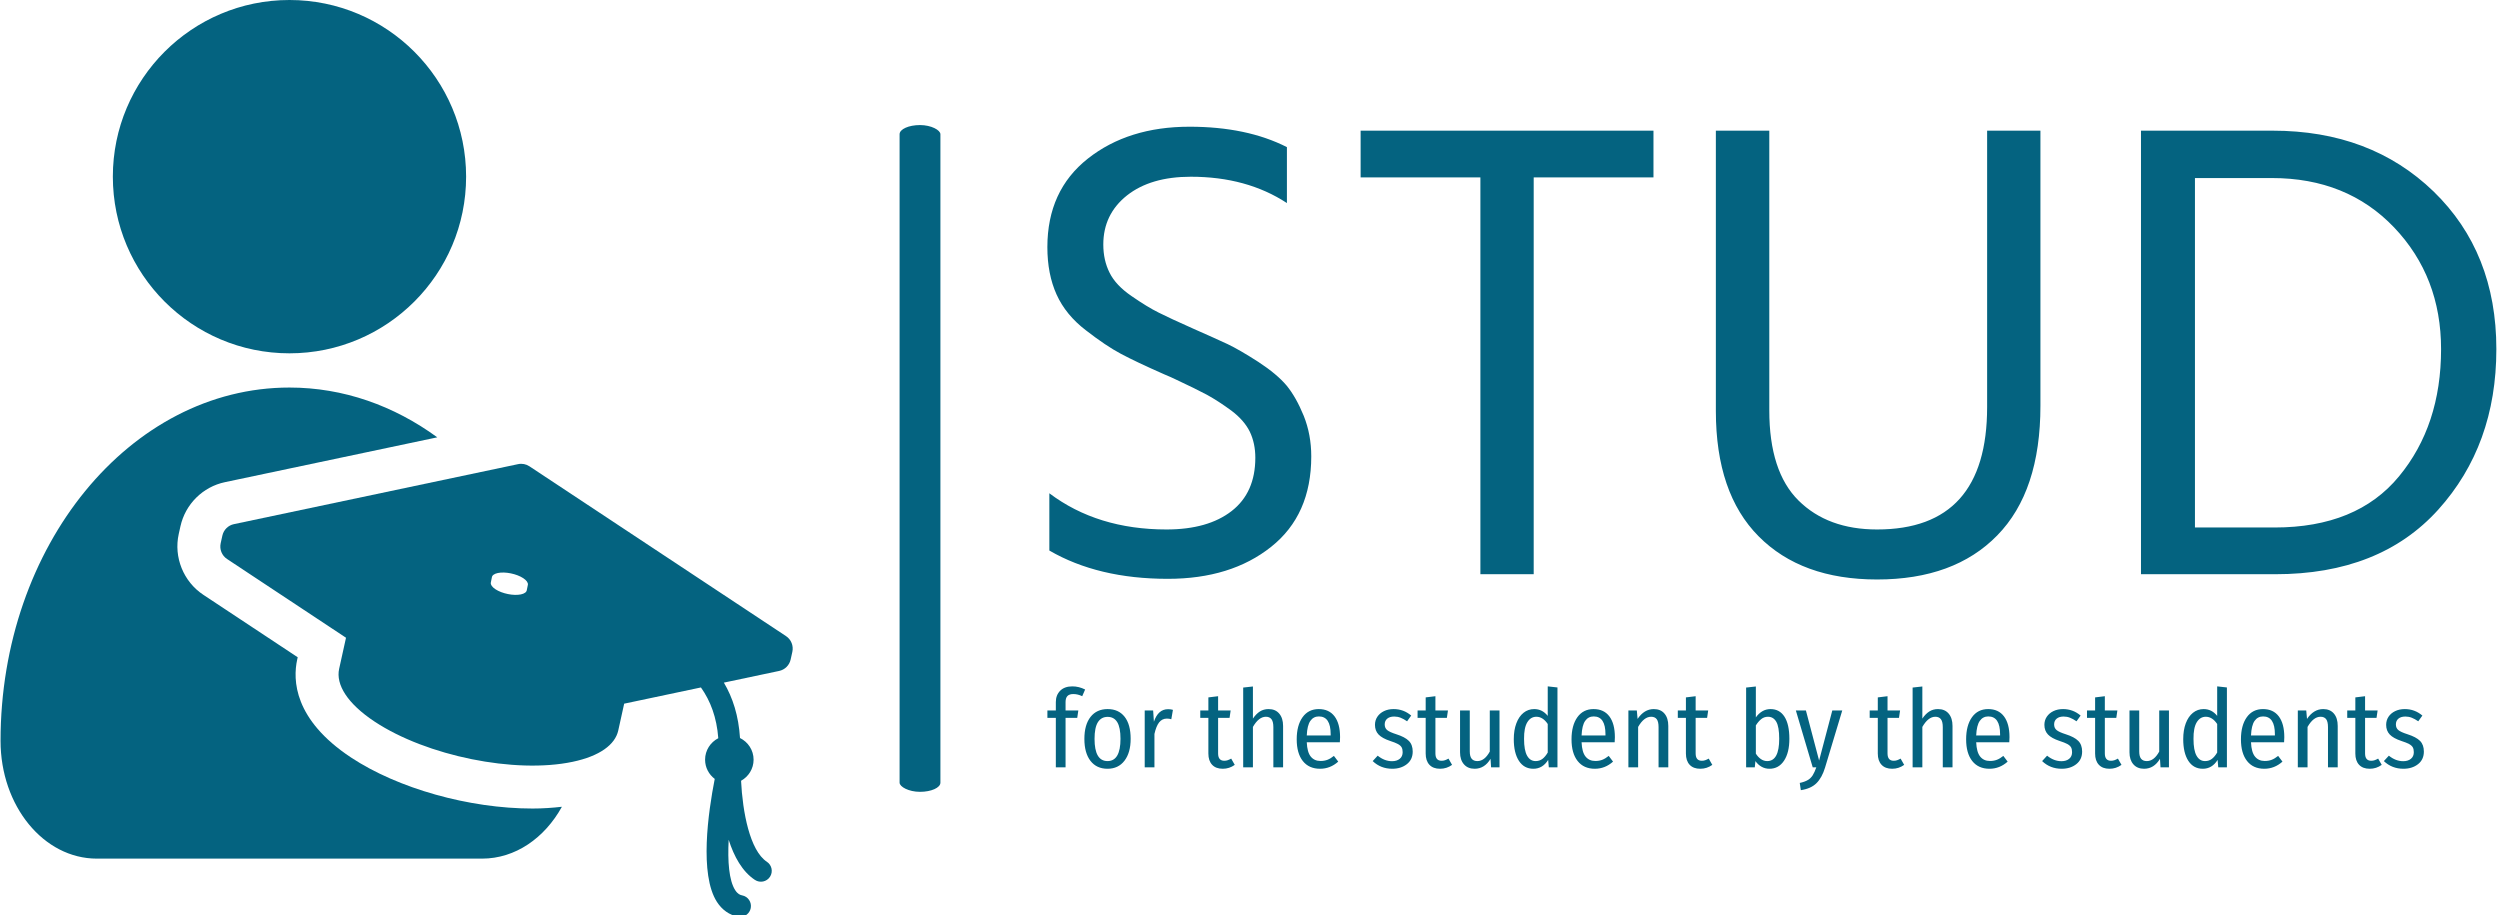 <svg xmlns="http://www.w3.org/2000/svg" version="1.1" xmlns:xlink="http://www.w3.org/1999/xlink" xmlns:svgjs="http://svgjs.dev/svgjs" width="2000" height="732" viewBox="0 0 2000 732"><g transform="matrix(1,0,0,1,-1.212,0.757)"><svg viewBox="0 0 396 145" data-background-color="#ffffff" preserveAspectRatio="xMidYMid meet" height="732" width="2000" xmlns="http://www.w3.org/2000/svg" xmlns:xlink="http://www.w3.org/1999/xlink"><g id="tight-bounds" transform="matrix(1,0,0,1,0.24,-0.15)"><svg viewBox="0 0 395.52 145.3" height="145.3" width="395.52"><g><svg viewBox="0 0 681.22 250.256" height="145.3" width="395.52"><g><rect width="11.144" height="181.988" x="245.382" y="34.134" fill="#046380" opacity="1" stroke-width="0" stroke="transparent" fill-opacity="1" class="rect-o-0" data-fill-palette-color="primary" rx="1%" id="o-0" data-palette-color="#61777f"></rect></g><g transform="matrix(1,0,0,1,285.7,34.587)"><svg viewBox="0 0 395.52 181.083" height="181.083" width="395.52"><g><svg viewBox="0 0 395.52 181.083" height="181.083" width="395.52"><g><svg viewBox="0 0 395.52 123.578" height="123.578" width="395.52"><g transform="matrix(1,0,0,1,0,0)"><svg width="395.52" viewBox="3.3 -34 110.09 34.4" height="123.578" data-palette-color="#61777f"><g class="undefined-text-0" data-fill-palette-color="primary" id="text-0"><path d="M23.35-8.95L23.35-8.95Q23.35-4.5 20.3-2.08 17.25 0.35 12.45 0.35L12.45 0.35Q7.15 0.35 3.45-1.8L3.45-1.8 3.45-6.15Q7.1-3.4 12.35-3.4L12.35-3.4Q15.5-3.4 17.3-4.8 19.1-6.2 19.1-8.85L19.1-8.85Q19.1-9.95 18.68-10.83 18.25-11.7 17.28-12.43 16.3-13.15 15.43-13.63 14.55-14.1 13.05-14.8L13.05-14.8Q12.75-14.95 12.15-15.2L12.15-15.2Q10-16.15 8.88-16.75 7.75-17.35 6.23-18.53 4.7-19.7 4-21.25 3.3-22.8 3.3-24.85L3.3-24.85Q3.3-29.15 6.38-31.58 9.45-34 14.1-34L14.1-34Q18.45-34 21.5-32.45L21.5-32.45 21.5-28.2Q18.45-30.2 14.2-30.2L14.2-30.2Q11.15-30.2 9.35-28.78 7.55-27.35 7.55-25.05L7.55-25.05Q7.55-23.85 8.03-22.9 8.5-21.95 9.7-21.13 10.9-20.3 11.75-19.88 12.6-19.45 14.4-18.65L14.4-18.65Q16.1-17.9 17-17.48 17.9-17.05 19.33-16.13 20.75-15.2 21.48-14.33 22.2-13.45 22.78-12.03 23.35-10.6 23.35-8.95ZM49.35-33.7L49.35-30.15 40.25-30.15 40.25 0 36.2 0 36.2-30.15 27.1-30.15 27.1-33.7 49.35-33.7ZM78.75-33.7L78.75-12.8Q78.75-6.3 75.47-2.95 72.2 0.4 66.34 0.4L66.34 0.4Q60.59 0.4 57.34-2.88 54.09-6.15 54.09-12.4L54.09-12.4 54.09-33.7 58.15-33.7 58.15-12.45Q58.15-7.8 60.37-5.6 62.59-3.4 66.34-3.4L66.34-3.4Q74.7-3.4 74.7-12.7L74.7-12.7 74.7-33.7 78.75-33.7ZM96.59 0L96.59 0 86.39 0 86.39-33.7 96.39-33.7Q103.84-33.7 108.62-29.08 113.39-24.45 113.39-17.1L113.39-17.1Q113.39-9.8 108.97-4.9 104.54 0 96.59 0ZM96.34-30.1L96.34-30.1 90.49-30.1 90.49-3.55 96.54-3.55Q102.79-3.55 105.99-7.43 109.19-11.3 109.19-17.1L109.19-17.1Q109.19-22.6 105.62-26.35 102.04-30.1 96.34-30.1Z" fill="#046380" data-fill-palette-color="primary"></path></g></svg></g></svg></g><g transform="matrix(1,0,0,1,0,152.751)"><svg viewBox="0 0 375.744 28.331" height="28.331" width="375.744"><g transform="matrix(1,0,0,1,0,0)"><svg width="375.744" viewBox="0.65 -37.45 636.52 48" height="28.331" data-palette-color="#61777f"><path d="M12.65-33.9Q10.8-33.9 9.93-33 9.05-32.1 9.05-30.2L9.05-30.2 9.05-26.3 14.95-26.3 14.45-22.9 9.05-22.9 9.05 0 4.55 0 4.55-22.9 0.65-22.9 0.65-26.3 4.55-26.3 4.55-30.15Q4.55-33.45 6.58-35.45 8.6-37.45 12.2-37.45L12.2-37.45Q15.2-37.45 18.1-36L18.1-36 16.75-32.9Q14.7-33.9 12.65-33.9L12.65-33.9ZM28.5-26.95Q33.55-26.95 36.35-23.4 39.15-19.85 39.15-13.2L39.15-13.2Q39.15-6.8 36.3-3.08 33.45 0.65 28.45 0.65L28.45 0.65Q23.4 0.65 20.57-3 17.75-6.65 17.75-13.15L17.75-13.15Q17.75-19.7 20.6-23.33 23.45-26.95 28.5-26.95L28.5-26.95ZM28.5-23.35Q25.55-23.35 24-20.88 22.45-18.4 22.45-13.15L22.45-13.15Q22.45-2.9 28.45-2.9L28.45-2.9Q34.45-2.9 34.45-13.2L34.45-13.2Q34.45-18.45 32.95-20.9 31.45-23.35 28.5-23.35L28.5-23.35ZM56.45-26.9Q57.75-26.9 58.7-26.6L58.7-26.6 57.95-22.25Q57-22.55 55.9-22.55L55.9-22.55Q53.7-22.55 52.32-20.8 50.95-19.05 50.15-15.45L50.15-15.45 50.15 0 45.65 0 45.65-26.3 49.55-26.3 49.9-21.1Q51.85-26.9 56.45-26.9L56.45-26.9ZM85.64-4.05L87.29-1.15Q84.79 0.65 81.74 0.65L81.74 0.65Q78.54 0.65 76.82-1.2 75.09-3.05 75.09-6.4L75.09-6.4 75.09-22.9 71.34-22.9 71.34-26.3 75.09-26.3 75.09-32.35 79.59-32.9 79.59-26.3 85.39-26.3 84.89-22.9 79.59-22.9 79.59-6.45Q79.59-3.05 82.44-3.05L82.44-3.05Q83.29-3.05 84.02-3.3 84.74-3.55 85.64-4.05L85.64-4.05ZM102.94-26.95Q106.09-26.95 107.86-24.85 109.64-22.75 109.64-19.15L109.64-19.15 109.64 0 105.14 0 105.14-18.6Q105.14-21.15 104.26-22.28 103.39-23.4 101.69-23.4L101.69-23.4Q98.39-23.4 95.69-18.7L95.69-18.7 95.69 0 91.19 0 91.19-36.9 95.69-37.4 95.69-22.55Q97.14-24.7 98.89-25.83 100.64-26.95 102.94-26.95L102.94-26.95ZM135.99-13.95Q135.99-12.9 135.89-11.6L135.89-11.6 120.59-11.6Q120.79-7 122.44-4.98 124.09-2.95 126.94-2.95L126.94-2.95Q128.74-2.95 130.16-3.5 131.59-4.05 133.14-5.3L133.14-5.3 135.14-2.65Q131.44 0.65 126.74 0.65L126.74 0.65Q121.59 0.65 118.76-2.93 115.94-6.5 115.94-12.95L115.94-12.95Q115.94-19.4 118.64-23.18 121.34-26.95 126.14-26.95L126.14-26.95Q130.89-26.95 133.44-23.58 135.99-20.2 135.99-13.95L135.99-13.95ZM131.64-14.75L131.64-15.3Q131.64-23.55 126.19-23.55L126.19-23.55Q123.69-23.55 122.24-21.48 120.79-19.4 120.59-14.75L120.59-14.75 131.64-14.75ZM160.78-26.95Q165.33-26.95 168.88-23.95L168.88-23.95 166.98-21.3Q165.38-22.4 163.98-22.95 162.58-23.5 161.03-23.5L161.03-23.5Q158.98-23.5 157.81-22.53 156.63-21.55 156.63-19.85L156.63-19.85Q156.63-18.2 157.75-17.25 158.88-16.3 162.03-15.3L162.03-15.3Q165.98-14.05 167.78-12.25 169.58-10.45 169.58-7.3L169.58-7.3Q169.58-3.6 166.88-1.48 164.18 0.65 160.13 0.65L160.13 0.65Q154.78 0.65 151.08-2.9L151.08-2.9 153.38-5.4Q156.53-2.85 160.03-2.85L160.03-2.85Q162.23-2.85 163.58-3.95 164.93-5.05 164.93-7L164.93-7Q164.93-8.4 164.46-9.25 163.98-10.1 162.75-10.78 161.53-11.45 159.18-12.2L159.18-12.2Q155.43-13.45 153.78-15.2 152.13-16.95 152.13-19.65L152.13-19.65Q152.13-21.75 153.23-23.4 154.33-25.05 156.28-26 158.23-26.95 160.78-26.95L160.78-26.95ZM186.13-4.05L187.78-1.15Q185.28 0.65 182.23 0.65L182.23 0.65Q179.03 0.65 177.3-1.2 175.58-3.05 175.58-6.4L175.58-6.4 175.58-22.9 171.83-22.9 171.83-26.3 175.58-26.3 175.58-32.35 180.08-32.9 180.08-26.3 185.88-26.3 185.38-22.9 180.08-22.9 180.08-6.45Q180.08-3.05 182.93-3.05L182.93-3.05Q183.78-3.05 184.5-3.3 185.23-3.55 186.13-4.05L186.13-4.05ZM209.72-26.3L209.72 0 205.82 0 205.57-3.95Q202.82 0.65 198.22 0.65L198.22 0.65Q195.07 0.65 193.28-1.4 191.47-3.45 191.47-6.95L191.47-6.95 191.47-26.3 195.97-26.3 195.97-7.35Q195.97-5.05 196.85-3.98 197.72-2.9 199.47-2.9L199.47-2.9Q202.82-2.9 205.22-7.3L205.22-7.3 205.22-26.3 209.72-26.3ZM232.02-37.45L236.52-36.95 236.52 0 232.52 0 232.22-3.45Q229.67 0.65 225.37 0.65L225.37 0.65Q221.07 0.65 218.7-3 216.32-6.65 216.32-13.05L216.32-13.05Q216.32-17.2 217.5-20.35 218.67-23.5 220.82-25.23 222.97-26.95 225.77-26.95L225.77-26.95Q229.52-26.95 232.02-23.8L232.02-23.8 232.02-37.45ZM226.42-2.9Q228.22-2.9 229.55-3.9 230.87-4.9 232.02-6.85L232.02-6.85 232.02-20.05Q229.77-23.4 226.77-23.4L226.77-23.4Q224.12-23.4 222.57-20.85 221.02-18.3 221.07-13.15L221.07-13.15Q221.07-7.9 222.47-5.4 223.87-2.9 226.42-2.9L226.42-2.9ZM263.07-13.95Q263.07-12.9 262.97-11.6L262.97-11.6 247.67-11.6Q247.87-7 249.52-4.98 251.17-2.95 254.02-2.95L254.02-2.95Q255.82-2.95 257.25-3.5 258.67-4.05 260.22-5.3L260.22-5.3 262.22-2.65Q258.52 0.65 253.82 0.65L253.82 0.65Q248.67 0.65 245.85-2.93 243.02-6.5 243.02-12.95L243.02-12.95Q243.02-19.4 245.72-23.18 248.42-26.95 253.22-26.95L253.22-26.95Q257.97-26.95 260.52-23.58 263.07-20.2 263.07-13.95L263.07-13.95ZM258.72-14.75L258.72-15.3Q258.72-23.55 253.27-23.55L253.27-23.55Q250.77-23.55 249.32-21.48 247.87-19.4 247.67-14.75L247.67-14.75 258.72-14.75ZM281.07-26.95Q284.22-26.95 285.99-24.88 287.77-22.8 287.77-19.15L287.77-19.15 287.77 0 283.27 0 283.27-18.6Q283.27-21.15 282.42-22.28 281.57-23.4 279.82-23.4L279.82-23.4Q276.52-23.4 273.82-18.7L273.82-18.7 273.82 0 269.32 0 269.32-26.3 273.22-26.3 273.57-22.4Q276.62-26.95 281.07-26.95L281.07-26.95ZM306.47-4.05L308.12-1.15Q305.62 0.65 302.57 0.65L302.57 0.65Q299.37 0.65 297.64-1.2 295.92-3.05 295.92-6.4L295.92-6.4 295.92-22.9 292.17-22.9 292.17-26.3 295.92-26.3 295.92-32.35 300.42-32.9 300.42-26.3 306.22-26.3 305.72-22.9 300.42-22.9 300.42-6.45Q300.42-3.05 303.27-3.05L303.27-3.05Q304.12-3.05 304.84-3.3 305.57-3.55 306.47-4.05L306.47-4.05ZM335.06-26.95Q339.21-26.95 341.49-23.43 343.76-19.9 343.76-13.2L343.76-13.2Q343.76-6.8 341.29-3.08 338.81 0.65 334.56 0.65L334.56 0.65Q332.56 0.65 330.91-0.28 329.26-1.2 328.06-2.9L328.06-2.9 327.76 0 323.76 0 323.76-36.9 328.26-37.4 328.26-23.1Q329.51-24.9 331.24-25.93 332.96-26.95 335.06-26.95L335.06-26.95ZM333.51-2.9Q339.06-2.9 339.06-13.2L339.06-13.2Q339.06-18.75 337.71-21.08 336.36-23.4 333.86-23.4L333.86-23.4Q332.11-23.4 330.79-22.35 329.46-21.3 328.26-19.4L328.26-19.4 328.26-6.35Q329.21-4.8 330.56-3.85 331.91-2.9 333.51-2.9L333.51-2.9ZM368.21-26.3L360.26 0.1Q358.86 4.75 356.31 7.3 353.76 9.85 349.06 10.55L349.06 10.55 348.56 7.2Q350.91 6.7 352.31 5.85 353.71 5 354.56 3.65 355.41 2.3 356.21 0L356.21 0 354.56 0 346.76-26.3 351.41-26.3 357.51-3.15 363.61-26.3 368.21-26.3ZM395.2-4.05L396.85-1.15Q394.35 0.65 391.3 0.65L391.3 0.65Q388.1 0.65 386.38-1.2 384.65-3.05 384.65-6.4L384.65-6.4 384.65-22.9 380.9-22.9 380.9-26.3 384.65-26.3 384.65-32.35 389.15-32.9 389.15-26.3 394.95-26.3 394.45-22.9 389.15-22.9 389.15-6.45Q389.15-3.05 392-3.05L392-3.05Q392.85-3.05 393.58-3.3 394.3-3.55 395.2-4.05L395.2-4.05ZM412.5-26.95Q415.65-26.95 417.43-24.85 419.2-22.75 419.2-19.15L419.2-19.15 419.2 0 414.7 0 414.7-18.6Q414.7-21.15 413.83-22.28 412.95-23.4 411.25-23.4L411.25-23.4Q407.95-23.4 405.25-18.7L405.25-18.7 405.25 0 400.75 0 400.75-36.9 405.25-37.4 405.25-22.55Q406.7-24.7 408.45-25.83 410.2-26.95 412.5-26.95L412.5-26.95ZM445.55-13.95Q445.55-12.9 445.45-11.6L445.45-11.6 430.15-11.6Q430.35-7 432-4.98 433.65-2.95 436.5-2.95L436.5-2.95Q438.3-2.95 439.72-3.5 441.15-4.05 442.7-5.3L442.7-5.3 444.7-2.65Q441 0.65 436.3 0.65L436.3 0.65Q431.15 0.65 428.32-2.93 425.5-6.5 425.5-12.95L425.5-12.95Q425.5-19.4 428.2-23.18 430.9-26.95 435.7-26.95L435.7-26.95Q440.45-26.95 443-23.58 445.55-20.2 445.55-13.95L445.55-13.95ZM441.2-14.75L441.2-15.3Q441.2-23.55 435.75-23.55L435.75-23.55Q433.25-23.55 431.8-21.48 430.35-19.4 430.15-14.75L430.15-14.75 441.2-14.75ZM470.34-26.95Q474.89-26.95 478.44-23.95L478.44-23.95 476.54-21.3Q474.94-22.4 473.54-22.95 472.14-23.5 470.59-23.5L470.59-23.5Q468.54-23.5 467.37-22.53 466.19-21.55 466.19-19.85L466.19-19.85Q466.19-18.2 467.32-17.25 468.44-16.3 471.59-15.3L471.59-15.3Q475.54-14.05 477.34-12.25 479.14-10.45 479.14-7.3L479.14-7.3Q479.14-3.6 476.44-1.48 473.74 0.65 469.69 0.65L469.69 0.65Q464.34 0.65 460.64-2.9L460.64-2.9 462.94-5.4Q466.09-2.85 469.59-2.85L469.59-2.85Q471.79-2.85 473.14-3.95 474.49-5.05 474.49-7L474.49-7Q474.49-8.4 474.02-9.25 473.54-10.1 472.32-10.78 471.09-11.45 468.74-12.2L468.74-12.2Q464.99-13.45 463.34-15.2 461.69-16.95 461.69-19.65L461.69-19.65Q461.69-21.75 462.79-23.4 463.89-25.05 465.84-26 467.79-26.95 470.34-26.95L470.34-26.95ZM495.69-4.05L497.34-1.15Q494.84 0.65 491.79 0.65L491.79 0.65Q488.59 0.65 486.87-1.2 485.14-3.05 485.14-6.4L485.14-6.4 485.14-22.9 481.39-22.9 481.39-26.3 485.14-26.3 485.14-32.35 489.64-32.9 489.64-26.3 495.44-26.3 494.94-22.9 489.64-22.9 489.64-6.45Q489.64-3.05 492.49-3.05L492.49-3.05Q493.34-3.05 494.07-3.3 494.79-3.55 495.69-4.05L495.69-4.05ZM519.29-26.3L519.29 0 515.39 0 515.14-3.95Q512.39 0.65 507.79 0.65L507.79 0.65Q504.64 0.65 502.84-1.4 501.04-3.45 501.04-6.95L501.04-6.95 501.04-26.3 505.54-26.3 505.54-7.35Q505.54-5.05 506.41-3.98 507.29-2.9 509.04-2.9L509.04-2.9Q512.39-2.9 514.79-7.3L514.79-7.3 514.79-26.3 519.29-26.3ZM541.59-37.45L546.09-36.95 546.09 0 542.09 0 541.79-3.45Q539.24 0.65 534.94 0.65L534.94 0.65Q530.64 0.65 528.26-3 525.89-6.65 525.89-13.05L525.89-13.05Q525.89-17.2 527.06-20.35 528.24-23.5 530.39-25.23 532.54-26.95 535.34-26.95L535.34-26.95Q539.09-26.95 541.59-23.8L541.59-23.8 541.59-37.45ZM535.99-2.9Q537.79-2.9 539.11-3.9 540.44-4.9 541.59-6.85L541.59-6.85 541.59-20.05Q539.34-23.4 536.34-23.4L536.34-23.4Q533.69-23.4 532.14-20.85 530.59-18.3 530.64-13.15L530.64-13.15Q530.64-7.9 532.04-5.4 533.44-2.9 535.99-2.9L535.99-2.9ZM572.63-13.95Q572.63-12.9 572.53-11.6L572.53-11.6 557.23-11.6Q557.43-7 559.08-4.98 560.73-2.95 563.58-2.95L563.58-2.95Q565.38-2.95 566.81-3.5 568.23-4.05 569.78-5.3L569.78-5.3 571.78-2.65Q568.08 0.65 563.38 0.65L563.38 0.65Q558.23 0.65 555.41-2.93 552.58-6.5 552.58-12.95L552.58-12.95Q552.58-19.4 555.28-23.18 557.98-26.95 562.78-26.95L562.78-26.95Q567.53-26.95 570.08-23.58 572.63-20.2 572.63-13.95L572.63-13.95ZM568.28-14.75L568.28-15.3Q568.28-23.55 562.83-23.55L562.83-23.55Q560.33-23.55 558.88-21.48 557.43-19.4 557.23-14.75L557.23-14.75 568.28-14.75ZM590.63-26.95Q593.78-26.95 595.56-24.88 597.33-22.8 597.33-19.15L597.33-19.15 597.33 0 592.83 0 592.83-18.6Q592.83-21.15 591.98-22.28 591.13-23.4 589.38-23.4L589.38-23.4Q586.08-23.4 583.38-18.7L583.38-18.7 583.38 0 578.88 0 578.88-26.3 582.78-26.3 583.13-22.4Q586.18-26.95 590.63-26.95L590.63-26.95ZM616.03-4.05L617.68-1.15Q615.18 0.65 612.13 0.65L612.13 0.65Q608.93 0.65 607.2-1.2 605.48-3.05 605.48-6.4L605.48-6.4 605.48-22.9 601.73-22.9 601.73-26.3 605.48-26.3 605.48-32.35 609.98-32.9 609.98-26.3 615.78-26.3 615.28-22.9 609.98-22.9 609.98-6.45Q609.98-3.05 612.83-3.05L612.83-3.05Q613.68-3.05 614.4-3.3 615.13-3.55 616.03-4.05L616.03-4.05ZM628.38-26.95Q632.92-26.95 636.48-23.95L636.48-23.95 634.57-21.3Q632.98-22.4 631.57-22.95 630.17-23.5 628.63-23.5L628.63-23.5Q626.57-23.5 625.4-22.53 624.23-21.55 624.23-19.85L624.23-19.85Q624.23-18.2 625.35-17.25 626.48-16.3 629.63-15.3L629.63-15.3Q633.57-14.05 635.38-12.25 637.17-10.45 637.17-7.3L637.17-7.3Q637.17-3.6 634.48-1.48 631.77 0.65 627.73 0.65L627.73 0.65Q622.38 0.65 618.67-2.9L618.67-2.9 620.98-5.4Q624.13-2.85 627.63-2.85L627.63-2.85Q629.82-2.85 631.17-3.95 632.52-5.05 632.52-7L632.52-7Q632.52-8.4 632.05-9.25 631.57-10.1 630.35-10.78 629.13-11.45 626.77-12.2L626.77-12.2Q623.02-13.45 621.38-15.2 619.73-16.95 619.73-19.65L619.73-19.65Q619.73-21.75 620.82-23.4 621.92-25.05 623.88-26 625.82-26.95 628.38-26.95L628.38-26.95Z" opacity="1" transform="matrix(1,0,0,1,0,0)" fill="#046380" class="undefined-text-1" data-fill-palette-color="secondary" id="text-1"></path></svg></g></svg></g></svg></g></svg></g><g><svg viewBox="0 0 216.208 250.256" height="250.256" width="216.208"><g><svg xmlns="http://www.w3.org/2000/svg" xmlns:xlink="http://www.w3.org/1999/xlink" version="1.1" x="0" y="0" viewBox="29.81 20 55.355 64.072" enable-background="new 0 0 100 100" xml:space="preserve" height="250.256" width="216.208" class="icon-icon-0" data-fill-palette-color="accent" id="icon-0"><g fill="#61777f" data-fill-palette-color="accent"><path d="M62.343 32.344c0 6.816-5.529 12.346-12.344 12.346-6.812 0-12.342-5.529-12.342-12.346C37.657 25.529 43.187 20 49.999 20 56.813 20 62.343 25.529 62.343 32.344z" fill="#046380" data-fill-palette-color="accent"></path><path d="M84.698 64.451l-17.93-11.866c-0.232-0.155-0.519-0.21-0.793-0.151l-19.859 4.193c-0.401 0.084-0.716 0.396-0.805 0.798l-0.119 0.537c-0.094 0.423 0.082 0.86 0.444 1.1l8.314 5.503-0.48 2.172c-0.242 1.099 0.573 2.428 2.483 3.691 3.627 2.399 9.814 3.655 13.832 2.807 1.899-0.4 2.971-1.201 3.189-2.187l0.414-1.876 5.364-1.133c0.667 0.943 1.103 2.088 1.212 3.547-0.545 0.282-0.922 0.844-0.922 1.5 0 0.551 0.266 1.034 0.674 1.344-0.461 2.352-1.076 6.673 0.15 8.589 0.361 0.563 0.873 0.924 1.479 1.039 0.048 0.009 0.096 0.014 0.144 0.014 0.356 0 0.674-0.253 0.744-0.617 0.078-0.411-0.192-0.809-0.603-0.887-0.133-0.025-0.308-0.09-0.486-0.367-0.433-0.676-0.534-2.01-0.454-3.516 0.374 1.168 0.949 2.219 1.835 2.803 0.352 0.232 0.821 0.133 1.051-0.217s0.133-0.82-0.217-1.051c-1.192-0.785-1.695-3.477-1.803-5.66 0.52-0.289 0.875-0.837 0.875-1.474 0-0.667-0.389-1.238-0.949-1.514-0.1-1.555-0.504-2.82-1.128-3.871l3.861-0.816c0.401-0.084 0.716-0.396 0.805-0.797l0.119-0.537C85.235 65.128 85.059 64.689 84.698 64.451zM64.143 60.346c0.016-0.137 0.156-0.249 0.415-0.304 0.516-0.108 1.314 0.054 1.78 0.362 0.233 0.154 0.34 0.316 0.323 0.454l0 0-0.076 0.376h0c-0.017 0.137-0.156 0.248-0.414 0.303-0.517 0.109-1.313-0.053-1.78-0.361-0.233-0.155-0.34-0.317-0.323-0.454L64.143 60.346z" fill="#046380" data-fill-palette-color="accent"></path><path d="M66.984 76.5c-4.429 0-9.409-1.401-12.687-3.57-3.998-2.646-4.07-5.421-3.757-6.842l0.035-0.159-6.593-4.364c-1.391-0.918-2.082-2.628-1.72-4.252l0.119-0.536c0.343-1.55 1.567-2.761 3.114-3.085l14.833-3.132c-3.023-2.207-6.555-3.479-10.33-3.479-11.144 0-20.188 11.061-20.188 24.689 0 4.551 3.011 8.23 6.73 8.23h26.917c2.324 0 4.371-1.437 5.58-3.624C68.382 76.451 67.703 76.5 66.984 76.5z" fill="#046380" data-fill-palette-color="accent"></path></g></svg></g></svg></g></svg></g><defs></defs></svg><rect width="395.52" height="145.3" fill="none" stroke="none" visibility="hidden"></rect></g></svg></g></svg>